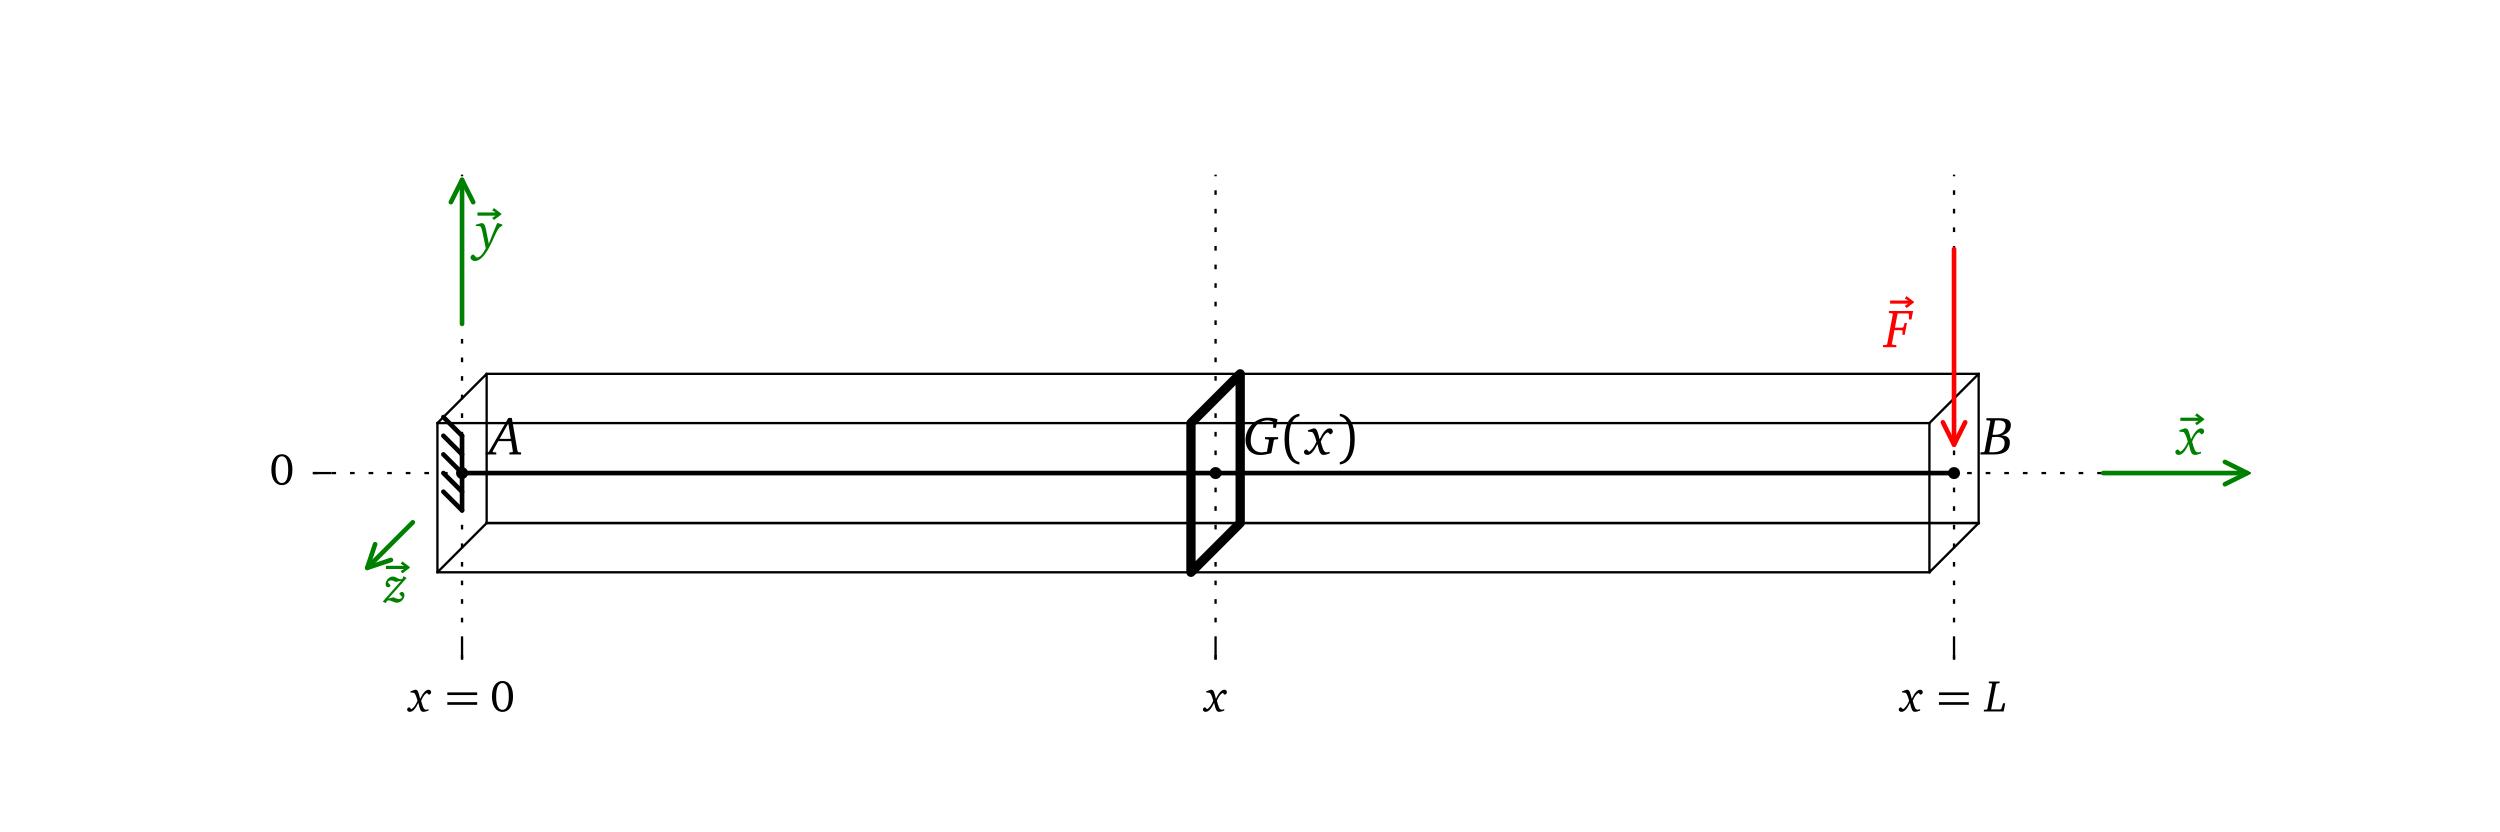 <?xml version="1.0" encoding="utf-8" standalone="no"?>
<!DOCTYPE svg PUBLIC "-//W3C//DTD SVG 1.1//EN"
  "http://www.w3.org/Graphics/SVG/1.1/DTD/svg11.dtd">
<!-- Created with matplotlib (http://matplotlib.org/) -->
<svg height="179pt" version="1.1" viewBox="0 0 538 179" width="538pt" xmlns="http://www.w3.org/2000/svg" xmlns:xlink="http://www.w3.org/1999/xlink">
 <defs>
  <style type="text/css">
*{stroke-linecap:butt;stroke-linejoin:round;stroke-miterlimit:100000;}
  </style>
 </defs>
 <g id="figure_1">
  <g id="patch_1">
   <path d="M 0 179.528 
L 538.583 179.528 
L 538.583 0 
L 0 0 
z
" style="fill:#ffffff;"/>
  </g>
  <g id="axes_1">
   <g id="patch_2">
    <path d="M 67.323 141.939 
L 484.724 141.939 
L 484.724 37.589 
L 67.323 37.589 
z
" style="fill:#ffffff;"/>
   </g>
   <g id="patch_3">
    <path clip-path="url(#p35bffb4795)" d="M 99.431 102.607 
C 99.644 102.607 99.848 102.522 99.998 102.372 
C 100.149 102.221 100.233 102.017 100.233 101.804 
C 100.233 101.591 100.149 101.387 99.998 101.237 
C 99.848 101.086 99.644 101.002 99.431 101.002 
C 99.218 101.002 99.014 101.086 98.863 101.237 
C 98.713 101.387 98.628 101.591 98.628 101.804 
C 98.628 102.017 98.713 102.221 98.863 102.372 
C 99.014 102.522 99.218 102.607 99.431 102.607 
z
" style="stroke:#000000;stroke-linejoin:miter;"/>
   </g>
   <g id="patch_4">
    <path clip-path="url(#p35bffb4795)" d="M 420.509 102.607 
C 420.722 102.607 420.926 102.522 421.076 102.372 
C 421.227 102.221 421.311 102.017 421.311 101.804 
C 421.311 101.591 421.227 101.387 421.076 101.237 
C 420.926 101.086 420.722 101.002 420.509 101.002 
C 420.296 101.002 420.092 101.086 419.941 101.237 
C 419.791 101.387 419.706 101.591 419.706 101.804 
C 419.706 102.017 419.791 102.221 419.941 102.372 
C 420.092 102.522 420.296 102.607 420.509 102.607 
z
" style="stroke:#000000;stroke-linejoin:miter;"/>
   </g>
   <g id="patch_5">
    <path clip-path="url(#p35bffb4795)" d="M 261.591 102.607 
C 261.804 102.607 262.008 102.522 262.159 102.372 
C 262.309 102.221 262.394 102.017 262.394 101.804 
C 262.394 101.591 262.309 101.387 262.159 101.237 
C 262.008 101.086 261.804 101.002 261.591 101.002 
C 261.378 101.002 261.174 101.086 261.024 101.237 
C 260.873 101.387 260.789 101.591 260.789 101.804 
C 260.789 102.017 260.873 102.221 261.024 102.372 
C 261.174 102.522 261.378 102.607 261.591 102.607 
z
" style="stroke:#000000;stroke-linejoin:miter;"/>
   </g>
   <g id="line2d_1">
    <path clip-path="url(#p35bffb4795)" d="M 99.431 101.804 
L 102.674 101.804 
L 105.917 101.804 
L 109.16 101.804 
L 112.404 101.804 
L 115.647 101.804 
L 118.89 101.804 
L 122.133 101.804 
L 125.376 101.804 
L 128.62 101.804 
L 131.863 101.804 
L 135.106 101.804 
L 138.349 101.804 
L 141.592 101.804 
L 144.836 101.804 
L 148.079 101.804 
L 151.322 101.804 
L 154.565 101.804 
L 157.808 101.804 
L 161.052 101.804 
L 164.295 101.804 
L 167.538 101.804 
L 170.781 101.804 
L 174.025 101.804 
L 177.268 101.804 
L 180.511 101.804 
L 183.754 101.804 
L 186.997 101.804 
L 190.241 101.804 
L 193.484 101.804 
L 196.727 101.804 
L 199.97 101.804 
L 203.213 101.804 
L 206.457 101.804 
L 209.7 101.804 
L 212.943 101.804 
L 216.186 101.804 
L 219.43 101.804 
L 222.673 101.804 
L 225.916 101.804 
L 229.159 101.804 
L 232.402 101.804 
L 235.646 101.804 
L 238.889 101.804 
L 242.132 101.804 
L 245.375 101.804 
L 248.618 101.804 
L 251.862 101.804 
L 255.105 101.804 
L 258.348 101.804 
L 261.591 101.804 
L 264.835 101.804 
L 268.078 101.804 
L 271.321 101.804 
L 274.564 101.804 
L 277.807 101.804 
L 281.051 101.804 
L 284.294 101.804 
L 287.537 101.804 
L 290.78 101.804 
L 294.023 101.804 
L 297.267 101.804 
L 300.51 101.804 
L 303.753 101.804 
L 306.996 101.804 
L 310.24 101.804 
L 313.483 101.804 
L 316.726 101.804 
L 319.969 101.804 
L 323.212 101.804 
L 326.456 101.804 
L 329.699 101.804 
L 332.942 101.804 
L 336.185 101.804 
L 339.428 101.804 
L 342.672 101.804 
L 345.915 101.804 
L 349.158 101.804 
L 352.401 101.804 
L 355.645 101.804 
L 358.888 101.804 
L 362.131 101.804 
L 365.374 101.804 
L 368.617 101.804 
L 371.861 101.804 
L 375.104 101.804 
L 378.347 101.804 
L 381.59 101.804 
L 384.833 101.804 
L 388.077 101.804 
L 391.32 101.804 
L 394.563 101.804 
L 397.806 101.804 
L 401.05 101.804 
L 404.293 101.804 
L 407.536 101.804 
L 410.779 101.804 
L 414.022 101.804 
L 417.266 101.804 
L 420.509 101.804 
" style="fill:none;stroke:#000000;stroke-linecap:square;"/>
   </g>
   <g id="line2d_2">
    <path clip-path="url(#p35bffb4795)" d="M 104.728 112.56 
L 94.133 123.156 
L 94.133 91.048 
L 104.728 80.453 
L 104.728 112.56 
" style="fill:none;stroke:#000000;stroke-linecap:square;stroke-width:0.5;"/>
   </g>
   <g id="line2d_3">
    <path clip-path="url(#p35bffb4795)" d="M 425.807 112.56 
L 415.211 123.156 
L 415.211 91.048 
L 425.807 80.453 
L 425.807 112.56 
" style="fill:none;stroke:#000000;stroke-linecap:square;stroke-width:0.5;"/>
   </g>
   <g id="line2d_4">
    <path clip-path="url(#p35bffb4795)" d="M 266.889 112.56 
L 256.294 123.156 
L 256.294 91.048 
L 266.889 80.453 
L 266.889 112.56 
" style="fill:none;stroke:#000000;stroke-linecap:round;stroke-width:2.0;"/>
   </g>
   <g id="line2d_5">
    <path clip-path="url(#p35bffb4795)" d="M 104.728 112.56 
L 107.972 112.56 
L 111.215 112.56 
L 114.458 112.56 
L 117.701 112.56 
L 120.945 112.56 
L 124.188 112.56 
L 127.431 112.56 
L 130.674 112.56 
L 133.917 112.56 
L 137.161 112.56 
L 140.404 112.56 
L 143.647 112.56 
L 146.89 112.56 
L 150.133 112.56 
L 153.377 112.56 
L 156.62 112.56 
L 159.863 112.56 
L 163.106 112.56 
L 166.349 112.56 
L 169.593 112.56 
L 172.836 112.56 
L 176.079 112.56 
L 179.322 112.56 
L 182.566 112.56 
L 185.809 112.56 
L 189.052 112.56 
L 192.295 112.56 
L 195.538 112.56 
L 198.782 112.56 
L 202.025 112.56 
L 205.268 112.56 
L 208.511 112.56 
L 211.754 112.56 
L 214.998 112.56 
L 218.241 112.56 
L 221.484 112.56 
L 224.727 112.56 
L 227.971 112.56 
L 231.214 112.56 
L 234.457 112.56 
L 237.7 112.56 
L 240.943 112.56 
L 244.187 112.56 
L 247.43 112.56 
L 250.673 112.56 
L 253.916 112.56 
L 257.159 112.56 
L 260.403 112.56 
L 263.646 112.56 
L 266.889 112.56 
L 270.132 112.56 
L 273.376 112.56 
L 276.619 112.56 
L 279.862 112.56 
L 283.105 112.56 
L 286.348 112.56 
L 289.592 112.56 
L 292.835 112.56 
L 296.078 112.56 
L 299.321 112.56 
L 302.564 112.56 
L 305.808 112.56 
L 309.051 112.56 
L 312.294 112.56 
L 315.537 112.56 
L 318.781 112.56 
L 322.024 112.56 
L 325.267 112.56 
L 328.51 112.56 
L 331.753 112.56 
L 334.997 112.56 
L 338.24 112.56 
L 341.483 112.56 
L 344.726 112.56 
L 347.969 112.56 
L 351.213 112.56 
L 354.456 112.56 
L 357.699 112.56 
L 360.942 112.56 
L 364.186 112.56 
L 367.429 112.56 
L 370.672 112.56 
L 373.915 112.56 
L 377.158 112.56 
L 380.402 112.56 
L 383.645 112.56 
L 386.888 112.56 
L 390.131 112.56 
L 393.374 112.56 
L 396.618 112.56 
L 399.861 112.56 
L 403.104 112.56 
L 406.347 112.56 
L 409.591 112.56 
L 412.834 112.56 
L 416.077 112.56 
L 419.32 112.56 
L 422.563 112.56 
L 425.807 112.56 
" style="fill:none;stroke:#000000;stroke-linecap:square;stroke-width:0.5;"/>
   </g>
   <g id="line2d_6">
    <path clip-path="url(#p35bffb4795)" d="M 94.133 123.156 
L 97.376 123.156 
L 100.619 123.156 
L 103.862 123.156 
L 107.106 123.156 
L 110.349 123.156 
L 113.592 123.156 
L 116.835 123.156 
L 120.079 123.156 
L 123.322 123.156 
L 126.565 123.156 
L 129.808 123.156 
L 133.051 123.156 
L 136.295 123.156 
L 139.538 123.156 
L 142.781 123.156 
L 146.024 123.156 
L 149.267 123.156 
L 152.511 123.156 
L 155.754 123.156 
L 158.997 123.156 
L 162.24 123.156 
L 165.484 123.156 
L 168.727 123.156 
L 171.97 123.156 
L 175.213 123.156 
L 178.456 123.156 
L 181.7 123.156 
L 184.943 123.156 
L 188.186 123.156 
L 191.429 123.156 
L 194.672 123.156 
L 197.916 123.156 
L 201.159 123.156 
L 204.402 123.156 
L 207.645 123.156 
L 210.889 123.156 
L 214.132 123.156 
L 217.375 123.156 
L 220.618 123.156 
L 223.861 123.156 
L 227.105 123.156 
L 230.348 123.156 
L 233.591 123.156 
L 236.834 123.156 
L 240.077 123.156 
L 243.321 123.156 
L 246.564 123.156 
L 249.807 123.156 
L 253.05 123.156 
L 256.294 123.156 
L 259.537 123.156 
L 262.78 123.156 
L 266.023 123.156 
L 269.266 123.156 
L 272.51 123.156 
L 275.753 123.156 
L 278.996 123.156 
L 282.239 123.156 
L 285.482 123.156 
L 288.726 123.156 
L 291.969 123.156 
L 295.212 123.156 
L 298.455 123.156 
L 301.699 123.156 
L 304.942 123.156 
L 308.185 123.156 
L 311.428 123.156 
L 314.671 123.156 
L 317.915 123.156 
L 321.158 123.156 
L 324.401 123.156 
L 327.644 123.156 
L 330.887 123.156 
L 334.131 123.156 
L 337.374 123.156 
L 340.617 123.156 
L 343.86 123.156 
L 347.104 123.156 
L 350.347 123.156 
L 353.59 123.156 
L 356.833 123.156 
L 360.076 123.156 
L 363.32 123.156 
L 366.563 123.156 
L 369.806 123.156 
L 373.049 123.156 
L 376.292 123.156 
L 379.536 123.156 
L 382.779 123.156 
L 386.022 123.156 
L 389.265 123.156 
L 392.508 123.156 
L 395.752 123.156 
L 398.995 123.156 
L 402.238 123.156 
L 405.481 123.156 
L 408.725 123.156 
L 411.968 123.156 
L 415.211 123.156 
" style="fill:none;stroke:#000000;stroke-linecap:square;stroke-width:0.5;"/>
   </g>
   <g id="line2d_7">
    <path clip-path="url(#p35bffb4795)" d="M 94.133 91.048 
L 97.376 91.048 
L 100.619 91.048 
L 103.862 91.048 
L 107.106 91.048 
L 110.349 91.048 
L 113.592 91.048 
L 116.835 91.048 
L 120.079 91.048 
L 123.322 91.048 
L 126.565 91.048 
L 129.808 91.048 
L 133.051 91.048 
L 136.295 91.048 
L 139.538 91.048 
L 142.781 91.048 
L 146.024 91.048 
L 149.267 91.048 
L 152.511 91.048 
L 155.754 91.048 
L 158.997 91.048 
L 162.24 91.048 
L 165.484 91.048 
L 168.727 91.048 
L 171.97 91.048 
L 175.213 91.048 
L 178.456 91.048 
L 181.7 91.048 
L 184.943 91.048 
L 188.186 91.048 
L 191.429 91.048 
L 194.672 91.048 
L 197.916 91.048 
L 201.159 91.048 
L 204.402 91.048 
L 207.645 91.048 
L 210.889 91.048 
L 214.132 91.048 
L 217.375 91.048 
L 220.618 91.048 
L 223.861 91.048 
L 227.105 91.048 
L 230.348 91.048 
L 233.591 91.048 
L 236.834 91.048 
L 240.077 91.048 
L 243.321 91.048 
L 246.564 91.048 
L 249.807 91.048 
L 253.05 91.048 
L 256.294 91.048 
L 259.537 91.048 
L 262.78 91.048 
L 266.023 91.048 
L 269.266 91.048 
L 272.51 91.048 
L 275.753 91.048 
L 278.996 91.048 
L 282.239 91.048 
L 285.482 91.048 
L 288.726 91.048 
L 291.969 91.048 
L 295.212 91.048 
L 298.455 91.048 
L 301.699 91.048 
L 304.942 91.048 
L 308.185 91.048 
L 311.428 91.048 
L 314.671 91.048 
L 317.915 91.048 
L 321.158 91.048 
L 324.401 91.048 
L 327.644 91.048 
L 330.887 91.048 
L 334.131 91.048 
L 337.374 91.048 
L 340.617 91.048 
L 343.86 91.048 
L 347.104 91.048 
L 350.347 91.048 
L 353.59 91.048 
L 356.833 91.048 
L 360.076 91.048 
L 363.32 91.048 
L 366.563 91.048 
L 369.806 91.048 
L 373.049 91.048 
L 376.292 91.048 
L 379.536 91.048 
L 382.779 91.048 
L 386.022 91.048 
L 389.265 91.048 
L 392.508 91.048 
L 395.752 91.048 
L 398.995 91.048 
L 402.238 91.048 
L 405.481 91.048 
L 408.725 91.048 
L 411.968 91.048 
L 415.211 91.048 
" style="fill:none;stroke:#000000;stroke-linecap:square;stroke-width:0.5;"/>
   </g>
   <g id="line2d_8">
    <path clip-path="url(#p35bffb4795)" d="M 104.728 80.453 
L 107.972 80.453 
L 111.215 80.453 
L 114.458 80.453 
L 117.701 80.453 
L 120.945 80.453 
L 124.188 80.453 
L 127.431 80.453 
L 130.674 80.453 
L 133.917 80.453 
L 137.161 80.453 
L 140.404 80.453 
L 143.647 80.453 
L 146.89 80.453 
L 150.133 80.453 
L 153.377 80.453 
L 156.62 80.453 
L 159.863 80.453 
L 163.106 80.453 
L 166.349 80.453 
L 169.593 80.453 
L 172.836 80.453 
L 176.079 80.453 
L 179.322 80.453 
L 182.566 80.453 
L 185.809 80.453 
L 189.052 80.453 
L 192.295 80.453 
L 195.538 80.453 
L 198.782 80.453 
L 202.025 80.453 
L 205.268 80.453 
L 208.511 80.453 
L 211.754 80.453 
L 214.998 80.453 
L 218.241 80.453 
L 221.484 80.453 
L 224.727 80.453 
L 227.971 80.453 
L 231.214 80.453 
L 234.457 80.453 
L 237.7 80.453 
L 240.943 80.453 
L 244.187 80.453 
L 247.43 80.453 
L 250.673 80.453 
L 253.916 80.453 
L 257.159 80.453 
L 260.403 80.453 
L 263.646 80.453 
L 266.889 80.453 
L 270.132 80.453 
L 273.376 80.453 
L 276.619 80.453 
L 279.862 80.453 
L 283.105 80.453 
L 286.348 80.453 
L 289.592 80.453 
L 292.835 80.453 
L 296.078 80.453 
L 299.321 80.453 
L 302.564 80.453 
L 305.808 80.453 
L 309.051 80.453 
L 312.294 80.453 
L 315.537 80.453 
L 318.781 80.453 
L 322.024 80.453 
L 325.267 80.453 
L 328.51 80.453 
L 331.753 80.453 
L 334.997 80.453 
L 338.24 80.453 
L 341.483 80.453 
L 344.726 80.453 
L 347.969 80.453 
L 351.213 80.453 
L 354.456 80.453 
L 357.699 80.453 
L 360.942 80.453 
L 364.186 80.453 
L 367.429 80.453 
L 370.672 80.453 
L 373.915 80.453 
L 377.158 80.453 
L 380.402 80.453 
L 383.645 80.453 
L 386.888 80.453 
L 390.131 80.453 
L 393.374 80.453 
L 396.618 80.453 
L 399.861 80.453 
L 403.104 80.453 
L 406.347 80.453 
L 409.591 80.453 
L 412.834 80.453 
L 416.077 80.453 
L 419.32 80.453 
L 422.563 80.453 
L 425.807 80.453 
" style="fill:none;stroke:#000000;stroke-linecap:square;stroke-width:0.5;"/>
   </g>
   <g id="line2d_9">
    <path clip-path="url(#p35bffb4795)" d="M 104.728 112.56 
L 107.972 112.56 
L 111.215 112.56 
L 114.458 112.56 
L 117.701 112.56 
L 120.945 112.56 
L 124.188 112.56 
L 127.431 112.56 
L 130.674 112.56 
L 133.917 112.56 
L 137.161 112.56 
L 140.404 112.56 
L 143.647 112.56 
L 146.89 112.56 
L 150.133 112.56 
L 153.377 112.56 
L 156.62 112.56 
L 159.863 112.56 
L 163.106 112.56 
L 166.349 112.56 
L 169.593 112.56 
L 172.836 112.56 
L 176.079 112.56 
L 179.322 112.56 
L 182.566 112.56 
L 185.809 112.56 
L 189.052 112.56 
L 192.295 112.56 
L 195.538 112.56 
L 198.782 112.56 
L 202.025 112.56 
L 205.268 112.56 
L 208.511 112.56 
L 211.754 112.56 
L 214.998 112.56 
L 218.241 112.56 
L 221.484 112.56 
L 224.727 112.56 
L 227.971 112.56 
L 231.214 112.56 
L 234.457 112.56 
L 237.7 112.56 
L 240.943 112.56 
L 244.187 112.56 
L 247.43 112.56 
L 250.673 112.56 
L 253.916 112.56 
L 257.159 112.56 
L 260.403 112.56 
L 263.646 112.56 
L 266.889 112.56 
L 270.132 112.56 
L 273.376 112.56 
L 276.619 112.56 
L 279.862 112.56 
L 283.105 112.56 
L 286.348 112.56 
L 289.592 112.56 
L 292.835 112.56 
L 296.078 112.56 
L 299.321 112.56 
L 302.564 112.56 
L 305.808 112.56 
L 309.051 112.56 
L 312.294 112.56 
L 315.537 112.56 
L 318.781 112.56 
L 322.024 112.56 
L 325.267 112.56 
L 328.51 112.56 
L 331.753 112.56 
L 334.997 112.56 
L 338.24 112.56 
L 341.483 112.56 
L 344.726 112.56 
L 347.969 112.56 
L 351.213 112.56 
L 354.456 112.56 
L 357.699 112.56 
L 360.942 112.56 
L 364.186 112.56 
L 367.429 112.56 
L 370.672 112.56 
L 373.915 112.56 
L 377.158 112.56 
L 380.402 112.56 
L 383.645 112.56 
L 386.888 112.56 
L 390.131 112.56 
L 393.374 112.56 
L 396.618 112.56 
L 399.861 112.56 
L 403.104 112.56 
L 406.347 112.56 
L 409.591 112.56 
L 412.834 112.56 
L 416.077 112.56 
L 419.32 112.56 
L 422.563 112.56 
L 425.807 112.56 
" style="fill:none;stroke:#000000;stroke-linecap:square;stroke-width:0.5;"/>
   </g>
   <g id="line2d_10">
    <path clip-path="url(#p35bffb4795)" d="M 99.431 109.831 
L 99.431 93.777 
" style="fill:none;stroke:#000000;stroke-linecap:round;"/>
   </g>
   <g id="line2d_11">
    <path clip-path="url(#p35bffb4795)" d="M 99.431 93.777 
L 95.417 89.764 
" style="fill:none;stroke:#000000;stroke-linecap:round;"/>
   </g>
   <g id="line2d_12">
    <path clip-path="url(#p35bffb4795)" d="M 99.431 97.791 
L 95.417 93.777 
" style="fill:none;stroke:#000000;stroke-linecap:round;"/>
   </g>
   <g id="line2d_13">
    <path clip-path="url(#p35bffb4795)" d="M 99.431 101.804 
L 95.417 97.791 
" style="fill:none;stroke:#000000;stroke-linecap:round;"/>
   </g>
   <g id="line2d_14">
    <path clip-path="url(#p35bffb4795)" d="M 99.431 105.818 
L 95.417 101.804 
" style="fill:none;stroke:#000000;stroke-linecap:round;"/>
   </g>
   <g id="line2d_15">
    <path clip-path="url(#p35bffb4795)" d="M 99.431 109.831 
L 95.417 105.818 
" style="fill:none;stroke:#000000;stroke-linecap:round;"/>
   </g>
   <g id="matplotlib.axis_1">
    <g id="xtick_1">
     <g id="line2d_16">
      <path clip-path="url(#p35bffb4795)" d="M 99.431 141.939 
L 99.431 37.589 
" style="fill:none;stroke:#000000;stroke-dasharray:1,3;stroke-dashoffset:0.0;stroke-width:0.5;"/>
     </g>
     <g id="line2d_17">
      <defs>
       <path d="M 0 0 
L 0 -4 
" id="m3cd6ab3d6c" style="stroke:#000000;stroke-width:0.5;"/>
      </defs>
      <g>
       <use style="stroke:#000000;stroke-width:0.5;" x="99.431" xlink:href="#m3cd6ab3d6c" y="141.939"/>
      </g>
     </g>
     <g id="text_1">
      <!-- $x = 0$ -->
      <defs>
       <path d="M 27.797 68.688 
C 13.5 68.688 4.094 56.047 4.094 33.891 
C 4.094 11.75 13.5 -1 27.797 -1 
C 42.094 -1 51.5 11.75 51.5 33.891 
C 51.5 56.047 42.094 68.688 27.797 68.688 
M 27.797 64 
C 37 64 42 53.766 42 33.891 
C 42 14.031 37 3.797 27.797 3.797 
C 18.594 3.797 13.5 13.922 13.5 33.797 
C 13.5 53.766 18.594 64 27.797 64 
" id="Bitstream_Charter-48"/>
       <path d="M 5.594 37 
L 72.797 37 
L 72.797 43 
L 5.594 43 
z
M 5.594 15 
L 72.797 15 
L 72.797 21 
L 5.594 21 
z
" id="MathDesign_CH_Regular_OT1_10-61"/>
       <path d="M 12.906 48.906 
L 2.797 45.438 
L 2.797 43 
L 11.094 41.875 
C 13.797 39.344 16.094 33.438 18.703 24.156 
C 14.594 14.078 9.297 7.562 4.797 5.125 
L 0.203 9.5 
C -2.906 8.906 -4.703 7.141 -4.703 4.5 
C -4.703 1.344 -2.297 -0.812 1.5 -0.812 
C 8.094 -0.812 14.094 5.891 20.594 19.469 
C 23.906 5.141 25.203 -0.812 32.203 -0.812 
C 34.906 -0.812 38.703 0.172 43.406 2.031 
L 43.406 5.125 
C 41 4.406 39.203 4 38.094 4 
C 32.094 4 30.703 10.406 26.797 24.156 
C 31.203 34.547 35.594 40.328 40.203 41.562 
L 44.5 37.594 
C 47.703 38.922 49.406 40.859 49.406 43.312 
C 49.406 46.453 46.906 49 43.703 49 
C 37.406 49 31.203 42.188 24.594 28.531 
C 21.094 42.312 19.906 49 14 49 
C 13.594 49 13.297 48.906 12.906 48.906 
" id="Bitstream_Charter_Italic-120"/>
      </defs>
      <g transform="translate(88.064 153.112)scale(0.1 -0.1)">
       <use transform="scale(0.956)" xlink:href="#Bitstream_Charter_Italic-120"/>
       <use transform="translate(76.657 0.0)scale(0.956)" xlink:href="#MathDesign_CH_Regular_OT1_10-61"/>
       <use transform="translate(174.164 0.0)scale(0.956)" xlink:href="#Bitstream_Charter-48"/>
      </g>
     </g>
    </g>
    <g id="xtick_2">
     <g id="line2d_18">
      <path clip-path="url(#p35bffb4795)" d="M 261.591 141.939 
L 261.591 37.589 
" style="fill:none;stroke:#000000;stroke-dasharray:1,3;stroke-dashoffset:0.0;stroke-width:0.5;"/>
     </g>
     <g id="line2d_19">
      <g>
       <use style="stroke:#000000;stroke-width:0.5;" x="261.591" xlink:href="#m3cd6ab3d6c" y="141.939"/>
      </g>
     </g>
     <g id="text_2">
      <!-- $x$ -->
      <g transform="translate(259.31 153.112)scale(0.1 -0.1)">
       <use transform="scale(0.956)" xlink:href="#Bitstream_Charter_Italic-120"/>
      </g>
     </g>
    </g>
    <g id="xtick_3">
     <g id="line2d_20">
      <path clip-path="url(#p35bffb4795)" d="M 420.509 141.939 
L 420.509 37.589 
" style="fill:none;stroke:#000000;stroke-dasharray:1,3;stroke-dashoffset:0.0;stroke-width:0.5;"/>
     </g>
     <g id="line2d_21">
      <g>
       <use style="stroke:#000000;stroke-width:0.5;" x="420.509" xlink:href="#m3cd6ab3d6c" y="141.939"/>
      </g>
     </g>
     <g id="text_3">
      <!-- $x = L$ -->
      <defs>
       <path d="M 8.406 67.5 
L 8.406 63.688 
L 14.906 63.188 
L 15.906 61.688 
L 5.203 5.844 
L 3.594 4.344 
L -2.797 3.828 
L -2.797 0 
L 41.797 0 
L 45.297 18.5 
L 40.5 18.5 
L 36.594 6.266 
L 34.797 4.641 
L 13.594 4.641 
L 24.594 61.672 
L 26.203 63.188 
L 32.703 63.688 
L 32.703 67.5 
z
" id="Bitstream_Charter_Italic-76"/>
      </defs>
      <g transform="translate(409.06 153.112)scale(0.1 -0.1)">
       <use transform="scale(0.956)" xlink:href="#Bitstream_Charter_Italic-120"/>
       <use transform="translate(76.657 0.0)scale(0.956)" xlink:href="#MathDesign_CH_Regular_OT1_10-61"/>
       <use transform="translate(181.337 0.0)scale(0.956)" xlink:href="#Bitstream_Charter_Italic-76"/>
      </g>
     </g>
    </g>
   </g>
   <g id="matplotlib.axis_2">
    <g id="ytick_1">
     <g id="line2d_22">
      <path clip-path="url(#p35bffb4795)" d="M 67.323 101.804 
L 484.724 101.804 
" style="fill:none;stroke:#000000;stroke-dasharray:1,3;stroke-dashoffset:0.0;stroke-width:0.5;"/>
     </g>
     <g id="line2d_23">
      <defs>
       <path d="M 0 0 
L 4 0 
" id="m99c036e194" style="stroke:#000000;stroke-width:0.5;"/>
      </defs>
      <g>
       <use style="stroke:#000000;stroke-width:0.5;" x="67.323" xlink:href="#m99c036e194" y="101.804"/>
      </g>
     </g>
     <g id="text_4">
      <!-- $0$ -->
      <g transform="translate(58.005 104.31)scale(0.1 -0.1)">
       <use transform="scale(0.956)" xlink:href="#Bitstream_Charter-48"/>
      </g>
     </g>
    </g>
   </g>
   <g id="patch_6">
    <path d="M 452.617 101.804 
Q 468.671 101.804 483.606 101.804 
" style="fill:none;stroke:#008000;stroke-linecap:round;"/>
    <path d="M 478.806 99.404 
L 483.606 101.804 
L 478.806 104.204 
" style="fill:none;stroke:#008000;stroke-linecap:round;"/>
   </g>
   <g id="text_5">
    <!-- $\vec x$ -->
    <defs>
     <path d="M 2.812 63.047 
L 36.812 63.047 
L 30.422 59.156 
L 33.609 54.859 
L 47.609 65.25 
L 47.609 66.75 
L 33.609 77.25 
L 30.422 72.953 
L 36.812 69.047 
L 2.812 69.047 
z
" id="MathDesign_CH_Regular_Italic_MathItalic_10-126"/>
    </defs>
    <g style="fill:#008000;" transform="translate(468.671 97.804)scale(0.12 -0.12)">
     <use transform="translate(1.817 0.0)scale(0.956)" xlink:href="#MathDesign_CH_Regular_Italic_MathItalic_10-126"/>
     <use transform="scale(0.956)" xlink:href="#Bitstream_Charter_Italic-120"/>
    </g>
   </g>
   <g id="patch_7">
    <path d="M 99.431 69.696 
Q 99.431 53.642 99.431 38.707 
" style="fill:none;stroke:#008000;stroke-linecap:round;"/>
    <path d="M 97.031 43.507 
L 99.431 38.707 
L 101.831 43.507 
" style="fill:none;stroke:#008000;stroke-linecap:round;"/>
   </g>
   <g id="text_6">
    <!-- $\vec y$ -->
    <defs>
     <path d="M 8.297 48.922 
L -1.5 46.047 
L -1.5 43.812 
L 7 43.109 
C 8.797 40.656 10.094 37.219 11 32.531 
L 17.203 1.938 
L 17.5 2.141 
C 11.594 -9.484 6.094 -15.547 0 -15.547 
L -5.906 -9.75 
C -9.203 -10.25 -11.297 -12.578 -11.297 -15.312 
C -11.297 -18.969 -7.797 -22 -2.906 -22 
C 5.406 -22 14.5 -13.469 23.703 3.484 
C 32 18.719 36 32.844 43.297 41.188 
L 48.406 44.219 
L 48.406 46.359 
L 40.5 49 
L 38.594 49 
C 32.297 34.062 27.094 21.25 22.906 10.375 
L 19.594 27.375 
C 16.703 42.062 16 49 9.594 49 
C 9.203 49 8.703 49 8.297 48.922 
" id="Bitstream_Charter_Italic-121"/>
    </defs>
    <g style="fill:#008000;" transform="translate(102.431 53.642)scale(0.12 -0.12)">
     <use transform="scale(0.956)" xlink:href="#MathDesign_CH_Regular_Italic_MathItalic_10-126"/>
     <use transform="translate(1.052 0.0)scale(0.956)" xlink:href="#Bitstream_Charter_Italic-121"/>
    </g>
   </g>
   <g id="patch_8">
    <path d="M 88.835 112.4 
Q 83.537 117.698 79.03 122.205 
" style="fill:none;stroke:#008000;stroke-linecap:round;"/>
    <path d="M 84.121 120.508 
L 79.03 122.205 
L 80.727 117.114 
" style="fill:none;stroke:#008000;stroke-linecap:round;"/>
   </g>
   <g id="text_7">
    <!-- $\vec z$ -->
    <defs>
     <path d="M 37.297 49.703 
L 35.406 44.766 
C 34.297 44.266 33.297 43.953 32.406 43.953 
C 30.297 43.953 28.203 44.969 25.594 46.281 
C 22.906 47.688 20.406 49 17.406 49 
C 10.5 49 3.906 41.922 3.906 34.875 
C 3.906 31.125 5.797 28.906 8.594 28.906 
C 10.594 28.906 12.094 30.016 13.297 32.141 
L 8 38.609 
C 9.5 40.734 11.703 41.844 14.297 41.844 
C 16.406 41.844 19.406 40.828 23.094 38.906 
L 33 41.141 
L -1.406 2.125 
L 4.094 -0.906 
L 6.5 3.438 
C 7.594 4.031 8.594 4.344 9.703 4.344 
C 14.5 4.344 19.594 0 25.297 0 
C 32.594 0 39.203 7.172 39.203 14.141 
C 39.203 17.781 37.094 20.203 34.297 20.203 
C 32.594 20.203 30.906 18.984 29.5 16.562 
L 35 10.391 
C 33.406 7.969 31.297 6.75 28.797 6.75 
C 26.906 6.75 23.5 7.859 18.594 10.094 
L 8.906 7.562 
L 43.406 46.484 
z
" id="Bitstream_Charter_Italic-122"/>
    </defs>
    <g style="fill:#008000;" transform="translate(82.537 129.698)scale(0.12 -0.12)">
     <use transform="translate(1.626 0.143)scale(0.956)" xlink:href="#MathDesign_CH_Regular_Italic_MathItalic_10-126"/>
     <use transform="scale(0.956)" xlink:href="#Bitstream_Charter_Italic-122"/>
    </g>
   </g>
   <g id="text_8">
    <!-- $A$ -->
    <defs>
     <path d="M 34.5 68.5 
L -2.406 4.438 
L -7.906 3.828 
L -7.906 0 
L 11.906 0 
L 11.906 3.828 
L 5.797 4.344 
L 5 5.75 
L 15.703 25 
L 40 25 
L 43.094 5.75 
L 42.406 4.344 
L 36.5 3.828 
L 36.5 0 
L 58.406 0 
L 58.406 3.828 
L 53.5 4.344 
L 51.797 6.172 
L 41.094 68.5 
z
M 34.5 58.391 
L 39.094 29.344 
L 18.203 29.344 
z
" id="Bitstream_Charter_Italic-65"/>
    </defs>
    <g transform="translate(105.431 97.804)scale(0.12 -0.12)">
     <use transform="scale(0.956)" xlink:href="#Bitstream_Charter_Italic-65"/>
    </g>
   </g>
   <g id="text_9">
    <!-- $B$ -->
    <defs>
     <path d="M 8.406 68 
L 8.406 64.172 
L 14.797 63.672 
L 15.797 62.125 
L 5.203 5.875 
L 3.5 4.453 
L -2.797 3.844 
L -2.797 0 
L 22.203 0 
C 42.406 0 52.406 7.406 52.406 22.641 
C 52.406 30.953 47 35.625 36.594 35.625 
C 48.203 38.625 54.297 45.406 54.297 55.172 
C 54.297 64.094 47.594 68 34.094 68 
z
M 19.906 37.141 
L 24.703 63.766 
C 27.094 63.969 28.906 63.969 30.203 63.969 
C 39.797 63.969 44.406 60.922 44.406 54.203 
C 44.406 43.844 37.203 36.938 25 36.938 
C 23.703 36.938 22.094 36.938 19.906 37.141 
M 13.703 4.344 
L 19.094 32.5 
C 22.406 32.797 25 33 26.797 33 
C 37.5 33 42.594 29.672 42.594 21.797 
C 42.594 10.078 35.094 4.141 20.297 4.141 
C 18.203 4.141 16 4.141 13.703 4.344 
" id="Bitstream_Charter_Italic-66"/>
    </defs>
    <g transform="translate(426.509 97.804)scale(0.12 -0.12)">
     <use transform="scale(0.956)" xlink:href="#Bitstream_Charter_Italic-66"/>
    </g>
   </g>
   <g id="text_10">
    <!-- $G(x)$ -->
    <defs>
     <path d="M 63.906 65.984 
C 59.297 67.797 53.203 69 45.906 69 
C 36.297 69 27.5 65.875 20.094 60.141 
C 9.797 52.109 3.906 39.938 3.906 26.969 
C 3.906 10.156 14.703 -1 31.203 -1 
C 36.703 -1 43.797 0.109 52.297 2.516 
L 57 26.766 
L 58.594 28.172 
L 65 28.672 
L 65 32.594 
L 40.406 32.594 
L 40.406 28.672 
L 46.906 28.172 
L 47.906 26.766 
L 44.094 5.344 
C 39.797 4.438 36.297 3.938 33.594 3.938 
C 21.797 3.938 13.594 12.578 13.594 25.547 
C 13.594 38.734 18.594 50.094 26.703 57.016 
C 32 61.547 38.406 64.062 45 64.062 
C 48.5 64.062 51.906 63.156 55.094 61.562 
L 56 59.438 
L 55.703 49.984 
L 61 49.984 
z
" id="Bitstream_Charter_Italic-71"/>
     <path d="M 25.094 28.797 
C 25.094 1.406 17.094 -12.203 5.594 -14.203 
L 5.594 -18.797 
C 22.203 -16.797 33.594 -1.406 33.594 28.797 
C 33.594 59 22.203 74.406 5.594 76.406 
L 5.594 71.797 
C 17.094 69.797 25.094 56.203 25.094 28.797 
" id="MathDesign_CH_Regular_OT1_10-41"/>
     <path d="M 14.094 28.797 
C 14.094 56.203 22.094 69.797 33.594 71.797 
L 33.594 76.406 
C 17 74.406 5.594 59 5.594 28.797 
C 5.594 -1.406 17 -16.797 33.594 -18.797 
L 33.594 -14.203 
C 22.094 -12.203 14.094 1.406 14.094 28.797 
" id="MathDesign_CH_Regular_OT1_10-40"/>
    </defs>
    <g transform="translate(267.591 97.804)scale(0.12 -0.12)">
     <use transform="scale(0.956)" xlink:href="#Bitstream_Charter_Italic-71"/>
     <use transform="translate(68.288 0.0)scale(0.956)" xlink:href="#MathDesign_CH_Regular_OT1_10-40"/>
     <use transform="translate(113.049 0.0)scale(0.956)" xlink:href="#Bitstream_Charter_Italic-120"/>
     <use transform="translate(167.469 0.0)scale(0.956)" xlink:href="#MathDesign_CH_Regular_OT1_10-41"/>
    </g>
   </g>
   <g id="patch_9">
    <path d="M 420.509 53.642 
Q 420.509 75.223 420.509 95.686 
" style="fill:none;stroke:#ff0000;stroke-linecap:round;"/>
    <path d="M 422.909 90.886 
L 420.509 95.686 
L 418.109 90.886 
" style="fill:none;stroke:#ff0000;stroke-linecap:round;"/>
   </g>
   <g id="text_11">
    <!-- $\vec F$ -->
    <defs>
     <path d="M 8.594 68 
L 8.594 64.172 
L 15 63.562 
L 16 62.141 
L 5.297 5.797 
L 3.703 4.375 
L -2.594 3.859 
L -2.594 0 
L 22.5 0 
L 22.5 4.062 
L 15.5 4.562 
L 14.094 6.094 
L 19 32 
L 33.094 32 
L 34.297 30.469 
L 33.906 23.156 
L 38.203 23.156 
L 42.5 45.438 
L 38.094 45.438 
L 35.797 38.156 
L 34 36.641 
L 19.906 36.641 
L 24.906 63.359 
L 45.094 63.359 
L 46.094 61.734 
L 46.094 52.125 
L 50.906 52.125 
L 54 68 
z
" id="Bitstream_Charter_Italic-70"/>
    </defs>
    <g style="fill:#ff0000;" transform="translate(405.509 74.723)scale(0.12 -0.12)">
     <use transform="translate(7.604 17.789)scale(0.956)" xlink:href="#MathDesign_CH_Regular_Italic_MathItalic_10-126"/>
     <use transform="scale(0.956)" xlink:href="#Bitstream_Charter_Italic-70"/>
    </g>
   </g>
  </g>
 </g>
 <defs>
  <clipPath id="p35bffb4795">
   <rect height="104.35" width="417.402" x="67.323" y="37.589"/>
  </clipPath>
 </defs>
</svg>
